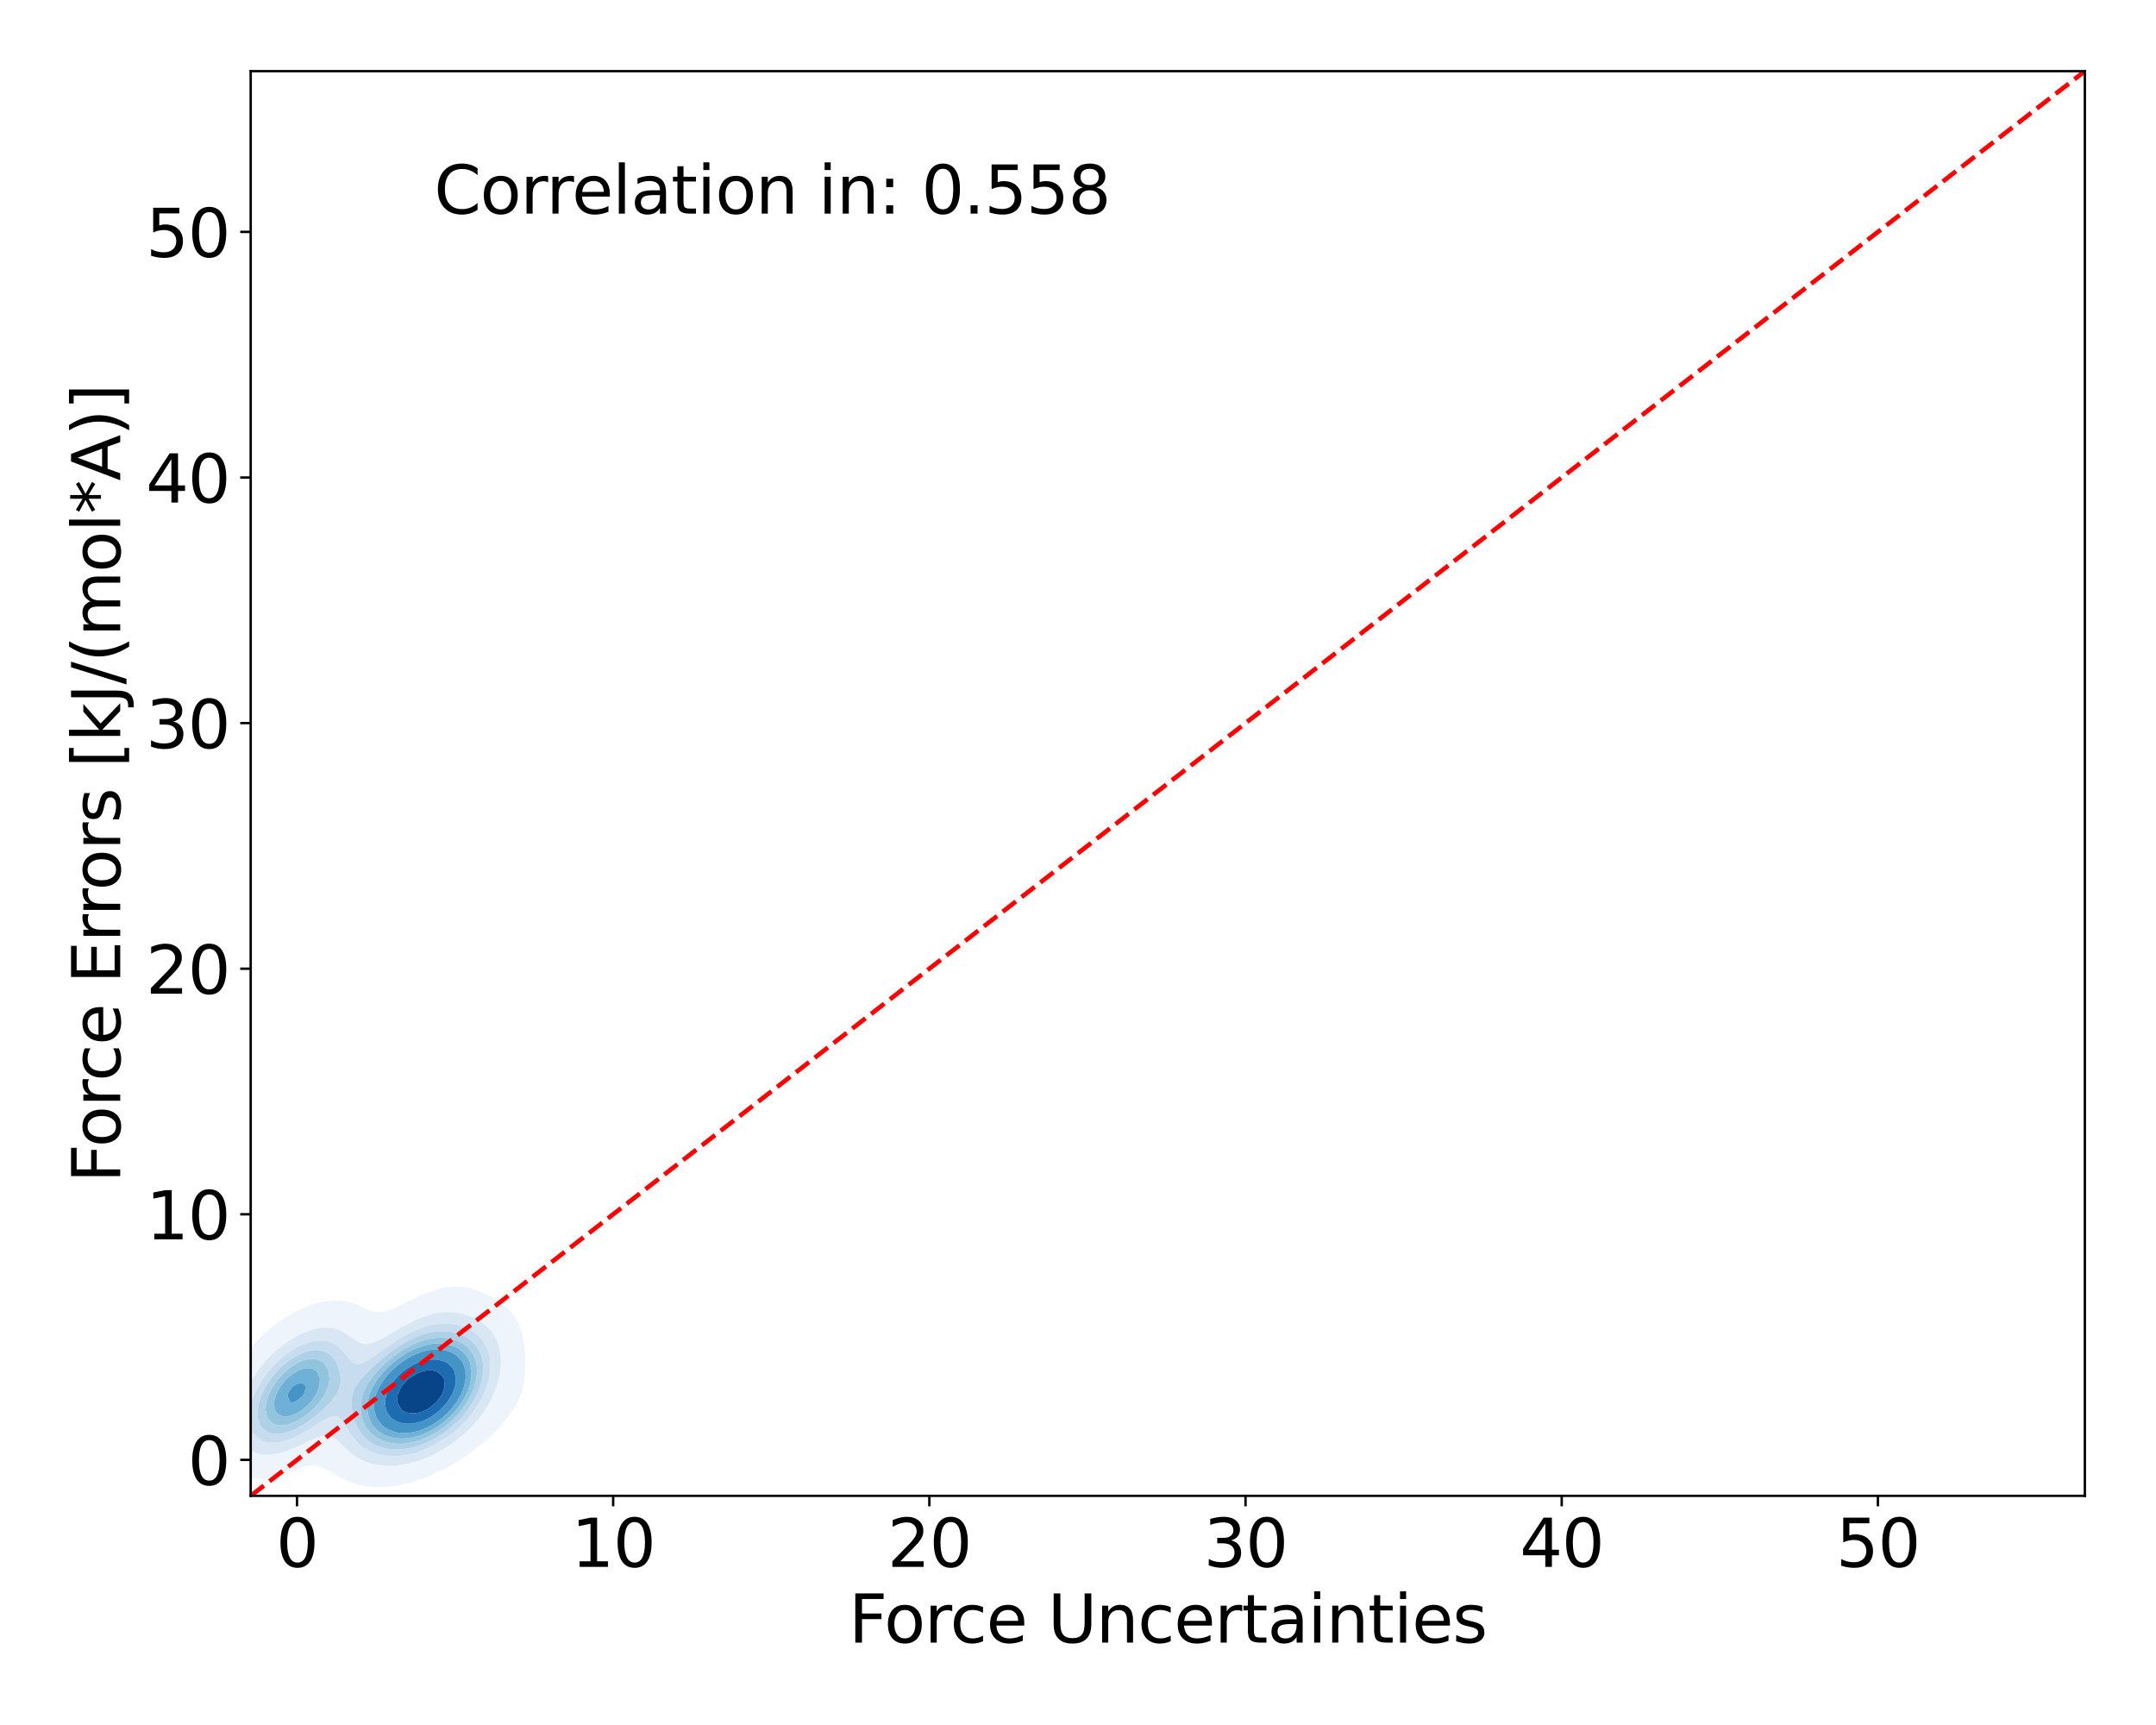 <?xml version="1.0" encoding="utf-8" standalone="no"?>
<!DOCTYPE svg PUBLIC "-//W3C//DTD SVG 1.1//EN"
  "http://www.w3.org/Graphics/SVG/1.1/DTD/svg11.dtd">
<svg xmlns:xlink="http://www.w3.org/1999/xlink" width="720pt" height="576pt" viewBox="0 0 720 576" xmlns="http://www.w3.org/2000/svg" version="1.1">
 <defs>
  <style type="text/css">*{stroke-linejoin: round; stroke-linecap: butt}</style>
 </defs>
 <g id="figure_1">
  <g id="patch_1">
   <path d="M 0 576 
L 720 576 
L 720 0 
L 0 0 
z
" style="fill: #ffffff"/>
  </g>
  <g id="axes_1">
   <g id="patch_2">
    <path d="M 83.72 499.48 
L 696.24 499.48 
L 696.24 23.76 
L 83.72 23.76 
z
" style="fill: #ffffff"/>
   </g>
   <g id="QuadContourSet_1">
    <path d="M 115.989 494.46 
L 117.653 495.151 
L 119.316 495.667 
L 120.979 496.042 
L 122.642 496.3 
L 124.305 496.459 
L 125.969 496.532 
L 127.632 496.528 
L 129.295 496.449 
L 130.958 496.298 
L 132.621 496.071 
L 134.285 495.761 
L 135.948 495.357 
L 137.611 494.842 
L 138.802 494.391 
L 139.274 494.272 
L 140.938 493.789 
L 142.601 493.195 
L 144.264 492.461 
L 145.561 491.772 
L 145.927 491.633 
L 147.59 490.938 
L 149.254 490.071 
L 150.69 489.153 
L 150.917 489.043 
L 152.58 488.171 
L 154.243 487.065 
L 154.955 486.534 
L 155.906 485.954 
L 157.57 484.767 
L 158.596 483.915 
L 159.233 483.455 
L 160.896 482.113 
L 161.793 481.296 
L 162.559 480.647 
L 164.222 479.067 
L 164.62 478.677 
L 165.886 477.438 
L 167.16 476.058 
L 167.549 475.607 
L 169.212 473.621 
L 169.37 473.44 
L 170.875 471.402 
L 171.312 470.821 
L 172.539 468.695 
L 172.844 468.202 
L 173.979 465.583 
L 174.202 464.745 
L 174.754 462.964 
L 175.186 460.345 
L 175.369 457.726 
L 175.403 455.107 
L 175.325 452.488 
L 175.122 449.869 
L 174.743 447.25 
L 174.202 445.061 
L 174.105 444.631 
L 173.172 442.012 
L 172.539 440.831 
L 171.672 439.393 
L 170.875 438.363 
L 169.348 436.774 
L 169.212 436.644 
L 167.549 435.22 
L 165.899 434.155 
L 165.886 434.146 
L 164.222 433.067 
L 162.559 432.211 
L 160.896 431.536 
L 160.896 431.536 
L 159.233 430.816 
L 157.57 430.28 
L 155.906 429.908 
L 154.243 429.685 
L 152.58 429.598 
L 150.917 429.637 
L 149.254 429.8 
L 147.59 430.087 
L 145.927 430.507 
L 144.264 431.075 
L 143.199 431.536 
L 142.601 431.722 
L 140.938 432.331 
L 139.274 433.079 
L 137.611 433.993 
L 137.331 434.155 
L 135.948 434.753 
L 134.285 435.559 
L 132.621 436.45 
L 131.971 436.774 
L 130.958 437.16 
L 129.295 437.699 
L 127.632 438.07 
L 125.969 438.145 
L 124.305 437.855 
L 122.642 437.267 
L 121.512 436.774 
L 120.979 436.496 
L 119.316 435.669 
L 117.653 435.033 
L 115.989 434.602 
L 114.326 434.352 
L 112.663 434.255 
L 111 434.285 
L 109.337 434.425 
L 107.673 434.673 
L 106.01 435.032 
L 104.347 435.521 
L 102.684 436.167 
L 101.446 436.774 
L 101.02 436.924 
L 99.357 437.61 
L 97.694 438.491 
L 96.328 439.393 
L 96.031 439.544 
L 94.368 440.497 
L 92.704 441.735 
L 92.37 442.012 
L 91.041 442.917 
L 89.378 444.359 
L 89.093 444.631 
L 87.715 445.779 
L 86.304 447.25 
L 86.052 447.49 
L 84.388 449.258 
L 83.883 449.869 
L 82.725 451.224 
L 81.777 452.488 
L 81.062 453.454 
L 79.942 455.107 
L 79.399 455.961 
L 78.325 457.726 
L 77.736 458.811 
L 76.903 460.345 
L 76.072 462.153 
L 75.683 462.964 
L 74.627 465.583 
L 74.409 466.25 
L 73.691 468.202 
L 72.982 470.821 
L 72.746 472.04 
L 72.414 473.44 
L 72.026 476.058 
L 71.878 478.677 
L 71.994 481.296 
L 72.454 483.915 
L 72.746 484.812 
L 73.327 486.534 
L 74.409 488.454 
L 74.893 489.153 
L 76.072 490.472 
L 77.736 491.732 
L 77.808 491.772 
L 79.399 492.668 
L 81.062 493.259 
L 82.725 493.598 
L 84.388 493.749 
L 86.052 493.754 
L 87.715 493.635 
L 89.378 493.403 
L 91.041 493.061 
L 92.704 492.602 
L 94.368 492.02 
L 94.992 491.772 
L 96.031 491.481 
L 97.694 490.97 
L 99.357 490.417 
L 101.02 489.872 
L 102.684 489.435 
L 104.347 489.246 
L 106.01 489.434 
L 107.673 490.023 
L 109.337 490.884 
L 110.91 491.772 
L 111 491.83 
L 112.663 492.901 
L 114.326 493.77 
L 115.846 494.391 
z
M 126.301 489.153 
L 125.969 489.112 
L 124.305 488.79 
L 122.642 488.313 
L 120.979 487.646 
L 119.316 486.742 
L 118.993 486.534 
L 117.653 485.644 
L 115.989 484.244 
L 115.631 483.915 
L 114.326 482.597 
L 113.016 481.296 
L 112.663 480.932 
L 111 479.762 
L 109.337 479.3 
L 107.673 479.444 
L 106.01 479.959 
L 104.347 480.637 
L 102.834 481.296 
L 102.684 481.37 
L 101.02 482.247 
L 99.357 483.027 
L 97.694 483.701 
L 97.091 483.915 
L 96.031 484.371 
L 94.368 484.947 
L 92.704 485.373 
L 91.041 485.649 
L 89.378 485.766 
L 87.715 485.694 
L 86.052 485.384 
L 84.388 484.748 
L 83.082 483.915 
L 82.725 483.636 
L 81.062 481.683 
L 80.816 481.296 
L 79.815 478.677 
L 79.465 476.058 
L 79.534 473.44 
L 79.924 470.821 
L 80.621 468.202 
L 81.062 467.041 
L 81.577 465.583 
L 82.725 463.155 
L 82.814 462.964 
L 84.287 460.345 
L 84.388 460.186 
L 86.052 457.726 
L 86.052 457.726 
L 87.715 455.568 
L 88.112 455.107 
L 89.378 453.664 
L 90.585 452.488 
L 91.041 452.027 
L 92.704 450.531 
L 93.571 449.869 
L 94.368 449.202 
L 96.031 448.01 
L 97.321 447.25 
L 97.694 446.995 
L 99.357 446.008 
L 101.02 445.227 
L 102.622 444.631 
L 102.684 444.603 
L 104.347 443.998 
L 106.01 443.579 
L 107.673 443.338 
L 109.337 443.285 
L 111 443.445 
L 112.663 443.861 
L 114.326 444.582 
L 114.413 444.631 
L 115.989 445.573 
L 117.653 446.81 
L 118.27 447.25 
L 119.316 447.985 
L 120.979 448.693 
L 122.642 448.804 
L 124.305 448.433 
L 125.969 447.784 
L 127.075 447.25 
L 127.632 446.955 
L 129.295 445.958 
L 130.958 445.02 
L 131.667 444.631 
L 132.621 444.022 
L 134.285 443.042 
L 135.948 442.2 
L 136.355 442.012 
L 137.611 441.305 
L 139.274 440.513 
L 140.938 439.865 
L 142.436 439.393 
L 142.601 439.327 
L 144.264 438.792 
L 145.927 438.411 
L 147.59 438.172 
L 149.254 438.073 
L 150.917 438.115 
L 152.58 438.304 
L 154.243 438.65 
L 155.906 439.169 
L 156.458 439.393 
L 157.57 439.791 
L 159.233 440.573 
L 160.896 441.619 
L 161.414 442.012 
L 162.559 442.927 
L 164.155 444.631 
L 164.222 444.721 
L 165.784 447.25 
L 165.886 447.51 
L 166.737 449.869 
L 167.182 452.488 
L 167.27 455.107 
L 167.077 457.726 
L 166.614 460.345 
L 165.886 462.805 
L 165.844 462.964 
L 164.888 465.583 
L 164.222 466.927 
L 163.611 468.202 
L 162.559 469.952 
L 162.029 470.821 
L 160.896 472.417 
L 160.123 473.44 
L 159.233 474.523 
L 157.821 476.058 
L 157.57 476.326 
L 155.906 477.994 
L 155.122 478.677 
L 154.243 479.481 
L 152.58 480.802 
L 151.872 481.296 
L 150.917 482.042 
L 149.254 483.161 
L 147.898 483.915 
L 147.59 484.119 
L 145.927 485.122 
L 144.264 485.931 
L 142.762 486.534 
L 142.601 486.616 
L 140.938 487.368 
L 139.274 487.967 
L 137.611 488.442 
L 135.948 488.812 
L 134.285 489.088 
L 133.712 489.153 
L 132.621 489.321 
L 130.958 489.454 
L 129.295 489.466 
L 127.632 489.352 
z
" clip-path="url(#p16deb9c0de)" style="fill: #edf4fc"/>
    <path d="M 127.632 489.352 
L 129.295 489.466 
L 130.958 489.454 
L 132.621 489.321 
L 133.712 489.153 
L 134.285 489.088 
L 135.948 488.812 
L 137.611 488.442 
L 139.274 487.967 
L 140.938 487.368 
L 142.601 486.616 
L 142.762 486.534 
L 144.264 485.931 
L 145.927 485.122 
L 147.59 484.119 
L 147.898 483.915 
L 149.254 483.161 
L 150.917 482.042 
L 151.872 481.296 
L 152.58 480.802 
L 154.243 479.481 
L 155.122 478.677 
L 155.906 477.994 
L 157.57 476.326 
L 157.821 476.058 
L 159.233 474.523 
L 160.123 473.44 
L 160.896 472.417 
L 162.029 470.821 
L 162.559 469.952 
L 163.611 468.202 
L 164.222 466.927 
L 164.888 465.583 
L 165.844 462.964 
L 165.886 462.805 
L 166.614 460.345 
L 167.077 457.726 
L 167.27 455.107 
L 167.182 452.488 
L 166.737 449.869 
L 165.886 447.51 
L 165.784 447.25 
L 164.222 444.721 
L 164.155 444.631 
L 162.559 442.927 
L 161.414 442.012 
L 160.896 441.619 
L 159.233 440.573 
L 157.57 439.791 
L 156.458 439.393 
L 155.906 439.169 
L 154.243 438.65 
L 152.58 438.304 
L 150.917 438.115 
L 149.254 438.073 
L 147.59 438.172 
L 145.927 438.411 
L 144.264 438.792 
L 142.601 439.327 
L 142.436 439.393 
L 140.938 439.865 
L 139.274 440.513 
L 137.611 441.305 
L 136.355 442.012 
L 135.948 442.2 
L 134.285 443.042 
L 132.621 444.022 
L 131.667 444.631 
L 130.958 445.02 
L 129.295 445.958 
L 127.632 446.955 
L 127.075 447.25 
L 125.969 447.784 
L 124.305 448.433 
L 122.642 448.804 
L 120.979 448.693 
L 119.316 447.985 
L 118.27 447.25 
L 117.653 446.81 
L 115.989 445.573 
L 114.413 444.631 
L 114.326 444.582 
L 112.663 443.861 
L 111 443.445 
L 109.337 443.285 
L 107.673 443.338 
L 106.01 443.579 
L 104.347 443.998 
L 102.684 444.603 
L 102.622 444.631 
L 101.02 445.227 
L 99.357 446.008 
L 97.694 446.995 
L 97.321 447.25 
L 96.031 448.01 
L 94.368 449.202 
L 93.571 449.869 
L 92.704 450.531 
L 91.041 452.027 
L 90.585 452.488 
L 89.378 453.664 
L 88.112 455.107 
L 87.715 455.568 
L 86.052 457.726 
L 86.052 457.726 
L 84.388 460.186 
L 84.287 460.345 
L 82.814 462.964 
L 82.725 463.155 
L 81.577 465.583 
L 81.062 467.041 
L 80.621 468.202 
L 79.924 470.821 
L 79.534 473.44 
L 79.465 476.058 
L 79.815 478.677 
L 80.816 481.296 
L 81.062 481.683 
L 82.725 483.636 
L 83.082 483.915 
L 84.388 484.748 
L 86.052 485.384 
L 87.715 485.694 
L 89.378 485.766 
L 91.041 485.649 
L 92.704 485.373 
L 94.368 484.947 
L 96.031 484.371 
L 97.091 483.915 
L 97.694 483.701 
L 99.357 483.027 
L 101.02 482.247 
L 102.684 481.37 
L 102.834 481.296 
L 104.347 480.637 
L 106.01 479.959 
L 107.673 479.444 
L 109.337 479.3 
L 111 479.762 
L 112.663 480.932 
L 113.016 481.296 
L 114.326 482.597 
L 115.631 483.915 
L 115.989 484.244 
L 117.653 485.644 
L 118.993 486.534 
L 119.316 486.742 
L 120.979 487.646 
L 122.642 488.313 
L 124.305 488.79 
L 125.969 489.112 
L 126.301 489.153 
z
M 122.367 483.915 
L 120.979 483.01 
L 119.316 481.567 
L 119.044 481.296 
L 117.653 479.572 
L 116.984 478.677 
L 115.989 476.939 
L 115.397 476.058 
L 114.326 474.248 
L 113.372 473.44 
L 112.663 472.921 
L 111 472.911 
L 109.653 473.44 
L 109.337 473.545 
L 107.673 474.493 
L 106.01 475.516 
L 105.167 476.058 
L 104.347 476.579 
L 102.684 477.618 
L 101.02 478.542 
L 100.758 478.677 
L 99.357 479.449 
L 97.694 480.215 
L 96.031 480.829 
L 94.368 481.296 
L 94.368 481.296 
L 92.704 481.637 
L 91.041 481.76 
L 89.378 481.627 
L 88.144 481.296 
L 87.715 481.164 
L 86.052 480.18 
L 84.629 478.677 
L 84.388 478.234 
L 83.509 476.058 
L 83.207 473.44 
L 83.414 470.821 
L 84.023 468.202 
L 84.388 467.218 
L 84.966 465.583 
L 86.052 463.366 
L 86.247 462.964 
L 87.715 460.562 
L 87.853 460.345 
L 89.378 458.275 
L 89.82 457.726 
L 91.041 456.317 
L 92.241 455.107 
L 92.704 454.645 
L 94.368 453.175 
L 95.277 452.488 
L 96.031 451.892 
L 97.694 450.773 
L 99.349 449.869 
L 99.357 449.864 
L 101.02 449.023 
L 102.684 448.39 
L 104.347 447.945 
L 106.01 447.692 
L 107.673 447.657 
L 109.337 447.891 
L 111 448.472 
L 112.663 449.484 
L 113.14 449.869 
L 114.326 451.099 
L 115.525 452.488 
L 115.989 453.185 
L 117.653 454.947 
L 118.049 455.107 
L 119.316 455.541 
L 120.979 455.185 
L 121.112 455.107 
L 122.642 454.324 
L 124.305 453.262 
L 125.419 452.488 
L 125.969 452.116 
L 127.632 450.905 
L 129.168 449.869 
L 129.295 449.779 
L 130.958 448.586 
L 132.621 447.546 
L 133.131 447.25 
L 134.285 446.501 
L 135.948 445.557 
L 137.611 444.763 
L 137.926 444.631 
L 139.274 443.967 
L 140.938 443.301 
L 142.601 442.778 
L 144.264 442.389 
L 145.927 442.128 
L 147.368 442.012 
L 147.59 441.99 
L 149.254 441.984 
L 149.555 442.012 
L 150.917 442.121 
L 152.58 442.4 
L 154.243 442.848 
L 155.906 443.496 
L 157.57 444.396 
L 157.922 444.631 
L 159.233 445.567 
L 160.896 447.215 
L 160.926 447.25 
L 162.558 449.869 
L 162.559 449.871 
L 163.43 452.488 
L 163.754 455.107 
L 163.682 457.726 
L 163.272 460.345 
L 162.559 462.811 
L 162.519 462.964 
L 161.521 465.583 
L 160.896 466.797 
L 160.182 468.202 
L 159.233 469.704 
L 158.503 470.821 
L 157.57 472.061 
L 156.443 473.44 
L 155.906 474.051 
L 154.243 475.769 
L 153.939 476.058 
L 152.58 477.345 
L 150.917 478.655 
L 150.887 478.677 
L 149.254 479.957 
L 147.59 481.017 
L 147.097 481.296 
L 145.927 482.046 
L 144.264 482.941 
L 142.601 483.672 
L 141.952 483.915 
L 140.938 484.373 
L 139.274 484.985 
L 137.611 485.459 
L 135.948 485.812 
L 134.285 486.055 
L 132.621 486.188 
L 130.958 486.209 
L 129.295 486.11 
L 127.632 485.875 
L 125.969 485.482 
L 124.305 484.899 
L 122.642 484.08 
z
" clip-path="url(#p16deb9c0de)" style="fill: #d9e7f5"/>
    <path d="M 122.642 484.08 
L 124.305 484.899 
L 125.969 485.482 
L 127.632 485.875 
L 129.295 486.11 
L 130.958 486.209 
L 132.621 486.188 
L 134.285 486.055 
L 135.948 485.812 
L 137.611 485.459 
L 139.274 484.985 
L 140.938 484.373 
L 141.952 483.915 
L 142.601 483.672 
L 144.264 482.941 
L 145.927 482.046 
L 147.097 481.296 
L 147.59 481.017 
L 149.254 479.957 
L 150.887 478.677 
L 150.917 478.655 
L 152.58 477.345 
L 153.939 476.058 
L 154.243 475.769 
L 155.906 474.051 
L 156.443 473.44 
L 157.57 472.061 
L 158.503 470.821 
L 159.233 469.704 
L 160.182 468.202 
L 160.896 466.797 
L 161.521 465.583 
L 162.519 462.964 
L 162.559 462.811 
L 163.272 460.345 
L 163.682 457.726 
L 163.754 455.107 
L 163.43 452.488 
L 162.559 449.871 
L 162.558 449.869 
L 160.926 447.25 
L 160.896 447.215 
L 159.233 445.567 
L 157.922 444.631 
L 157.57 444.396 
L 155.906 443.496 
L 154.243 442.848 
L 152.58 442.4 
L 150.917 442.121 
L 149.555 442.012 
L 149.254 441.984 
L 147.59 441.99 
L 147.368 442.012 
L 145.927 442.128 
L 144.264 442.389 
L 142.601 442.778 
L 140.938 443.301 
L 139.274 443.967 
L 137.926 444.631 
L 137.611 444.763 
L 135.948 445.557 
L 134.285 446.501 
L 133.131 447.25 
L 132.621 447.546 
L 130.958 448.586 
L 129.295 449.779 
L 129.168 449.869 
L 127.632 450.905 
L 125.969 452.116 
L 125.419 452.488 
L 124.305 453.262 
L 122.642 454.324 
L 121.112 455.107 
L 120.979 455.185 
L 119.316 455.541 
L 118.049 455.107 
L 117.653 454.947 
L 115.989 453.185 
L 115.525 452.488 
L 114.326 451.099 
L 113.14 449.869 
L 112.663 449.484 
L 111 448.472 
L 109.337 447.891 
L 107.673 447.657 
L 106.01 447.692 
L 104.347 447.945 
L 102.684 448.39 
L 101.02 449.023 
L 99.357 449.864 
L 99.349 449.869 
L 97.694 450.773 
L 96.031 451.892 
L 95.277 452.488 
L 94.368 453.175 
L 92.704 454.645 
L 92.241 455.107 
L 91.041 456.317 
L 89.82 457.726 
L 89.378 458.275 
L 87.853 460.345 
L 87.715 460.562 
L 86.247 462.964 
L 86.052 463.366 
L 84.966 465.583 
L 84.388 467.218 
L 84.023 468.202 
L 83.414 470.821 
L 83.207 473.44 
L 83.509 476.058 
L 84.388 478.234 
L 84.629 478.677 
L 86.052 480.18 
L 87.715 481.164 
L 88.144 481.296 
L 89.378 481.627 
L 91.041 481.76 
L 92.704 481.637 
L 94.368 481.296 
L 94.368 481.296 
L 96.031 480.829 
L 97.694 480.215 
L 99.357 479.449 
L 100.758 478.677 
L 101.02 478.542 
L 102.684 477.618 
L 104.347 476.579 
L 105.167 476.058 
L 106.01 475.516 
L 107.673 474.493 
L 109.337 473.545 
L 109.653 473.44 
L 111 472.911 
L 112.663 472.921 
L 113.372 473.44 
L 114.326 474.248 
L 115.397 476.058 
L 115.989 476.939 
L 116.984 478.677 
L 117.653 479.572 
L 119.044 481.296 
L 119.316 481.567 
L 120.979 483.01 
L 122.367 483.915 
z
M 130.898 483.915 
L 129.295 483.722 
L 127.632 483.352 
L 125.969 482.776 
L 124.305 481.945 
L 123.319 481.296 
L 122.642 480.773 
L 120.979 479.12 
L 120.602 478.677 
L 119.316 476.541 
L 119.042 476.058 
L 118.082 473.44 
L 117.653 471.188 
L 117.556 470.821 
L 117.321 468.202 
L 117.653 465.809 
L 117.678 465.583 
L 118.69 462.964 
L 119.316 462.243 
L 120.725 460.345 
L 120.979 460.115 
L 122.642 458.323 
L 123.173 457.726 
L 124.305 456.661 
L 125.969 455.143 
L 126.006 455.107 
L 127.632 453.674 
L 129.125 452.488 
L 129.295 452.353 
L 130.958 451.064 
L 132.621 449.947 
L 132.746 449.869 
L 134.285 448.838 
L 135.948 447.89 
L 137.264 447.25 
L 137.611 447.06 
L 139.274 446.277 
L 140.938 445.65 
L 142.601 445.166 
L 144.264 444.817 
L 145.697 444.631 
L 145.927 444.595 
L 147.59 444.499 
L 149.254 444.569 
L 149.686 444.631 
L 150.917 444.79 
L 152.58 445.176 
L 154.243 445.772 
L 155.906 446.634 
L 156.802 447.25 
L 157.57 447.854 
L 159.233 449.645 
L 159.401 449.869 
L 160.717 452.488 
L 160.896 453.238 
L 161.306 455.107 
L 161.378 457.726 
L 161.029 460.345 
L 160.896 460.819 
L 160.348 462.964 
L 159.292 465.583 
L 159.233 465.695 
L 157.922 468.202 
L 157.57 468.744 
L 156.159 470.821 
L 155.906 471.145 
L 154.243 473.141 
L 153.975 473.44 
L 152.58 474.889 
L 151.276 476.058 
L 150.917 476.381 
L 149.254 477.737 
L 147.879 478.677 
L 147.59 478.887 
L 145.927 479.976 
L 144.264 480.868 
L 143.323 481.296 
L 142.601 481.67 
L 140.938 482.388 
L 139.274 482.954 
L 137.611 483.389 
L 135.948 483.703 
L 134.285 483.9 
L 133.933 483.915 
L 132.621 483.986 
L 130.958 483.923 
z
M 90.891 478.677 
L 89.378 478.179 
L 87.715 476.939 
L 87.01 476.058 
L 86.083 473.44 
L 86.052 472.029 
L 86.028 470.821 
L 86.052 470.703 
L 86.51 468.202 
L 87.422 465.583 
L 87.715 464.994 
L 88.731 462.964 
L 89.378 461.948 
L 90.454 460.345 
L 91.041 459.594 
L 92.655 457.726 
L 92.704 457.672 
L 94.368 456.051 
L 95.5 455.107 
L 96.031 454.67 
L 97.694 453.504 
L 99.357 452.552 
L 99.497 452.488 
L 101.02 451.76 
L 102.684 451.192 
L 104.347 450.851 
L 106.01 450.769 
L 107.673 451.01 
L 109.337 451.681 
L 110.481 452.488 
L 111 453.03 
L 112.44 455.107 
L 112.663 455.739 
L 113.398 457.726 
L 113.781 460.345 
L 113.581 462.964 
L 112.663 464.879 
L 112.377 465.583 
L 111 467.311 
L 110.352 468.202 
L 109.337 469.179 
L 107.673 470.821 
L 107.673 470.821 
L 106.01 472.287 
L 104.599 473.44 
L 104.347 473.629 
L 102.684 474.844 
L 101.02 475.905 
L 100.751 476.058 
L 99.357 476.852 
L 97.694 477.624 
L 96.031 478.22 
L 94.368 478.631 
L 93.937 478.677 
L 92.704 478.819 
L 91.041 478.716 
z
" clip-path="url(#p16deb9c0de)" style="fill: #c7dcef"/>
    <path d="M 130.958 483.923 
L 132.621 483.986 
L 133.933 483.915 
L 134.285 483.9 
L 135.948 483.703 
L 137.611 483.389 
L 139.274 482.954 
L 140.938 482.388 
L 142.601 481.67 
L 143.323 481.296 
L 144.264 480.868 
L 145.927 479.976 
L 147.59 478.887 
L 147.879 478.677 
L 149.254 477.737 
L 150.917 476.381 
L 151.276 476.058 
L 152.58 474.889 
L 153.975 473.44 
L 154.243 473.141 
L 155.906 471.145 
L 156.159 470.821 
L 157.57 468.744 
L 157.922 468.202 
L 159.233 465.695 
L 159.292 465.583 
L 160.348 462.964 
L 160.896 460.819 
L 161.029 460.345 
L 161.378 457.726 
L 161.306 455.107 
L 160.896 453.238 
L 160.717 452.488 
L 159.401 449.869 
L 159.233 449.645 
L 157.57 447.854 
L 156.802 447.25 
L 155.906 446.634 
L 154.243 445.772 
L 152.58 445.176 
L 150.917 444.79 
L 149.686 444.631 
L 149.254 444.569 
L 147.59 444.499 
L 145.927 444.595 
L 145.697 444.631 
L 144.264 444.817 
L 142.601 445.166 
L 140.938 445.65 
L 139.274 446.277 
L 137.611 447.06 
L 137.264 447.25 
L 135.948 447.89 
L 134.285 448.838 
L 132.746 449.869 
L 132.621 449.947 
L 130.958 451.064 
L 129.295 452.353 
L 129.125 452.488 
L 127.632 453.674 
L 126.006 455.107 
L 125.969 455.143 
L 124.305 456.661 
L 123.173 457.726 
L 122.642 458.323 
L 120.979 460.115 
L 120.725 460.345 
L 119.316 462.243 
L 118.69 462.964 
L 117.678 465.583 
L 117.653 465.809 
L 117.321 468.202 
L 117.556 470.821 
L 117.653 471.188 
L 118.082 473.44 
L 119.042 476.058 
L 119.316 476.541 
L 120.602 478.677 
L 120.979 479.12 
L 122.642 480.773 
L 123.319 481.296 
L 124.305 481.945 
L 125.969 482.776 
L 127.632 483.352 
L 129.295 483.722 
L 130.898 483.915 
z
M 128.459 481.296 
L 127.632 481.011 
L 125.969 480.184 
L 124.305 478.999 
L 123.941 478.677 
L 122.642 477.125 
L 121.913 476.058 
L 120.979 473.719 
L 120.872 473.44 
L 120.433 470.821 
L 120.526 468.202 
L 120.979 466.358 
L 121.151 465.583 
L 122.278 462.964 
L 122.642 462.408 
L 123.956 460.345 
L 124.305 459.925 
L 125.969 457.93 
L 126.141 457.726 
L 127.632 456.196 
L 128.786 455.107 
L 129.295 454.656 
L 130.958 453.272 
L 132.009 452.488 
L 132.621 452.028 
L 134.285 450.9 
L 135.948 449.941 
L 136.089 449.869 
L 137.611 449.039 
L 139.274 448.295 
L 140.938 447.702 
L 142.601 447.25 
L 142.601 447.25 
L 144.264 446.893 
L 145.927 446.697 
L 147.59 446.666 
L 149.254 446.809 
L 150.917 447.141 
L 151.261 447.25 
L 152.58 447.668 
L 154.243 448.464 
L 155.906 449.637 
L 156.165 449.869 
L 157.57 451.546 
L 158.17 452.488 
L 159.086 455.107 
L 159.233 456.604 
L 159.336 457.726 
L 159.233 458.774 
L 159.095 460.345 
L 158.454 462.964 
L 157.57 465.158 
L 157.404 465.583 
L 155.978 468.202 
L 155.906 468.308 
L 154.243 470.678 
L 154.137 470.821 
L 152.58 472.641 
L 151.819 473.44 
L 150.917 474.324 
L 149.254 475.754 
L 148.86 476.058 
L 147.59 477.042 
L 145.927 478.13 
L 144.952 478.677 
L 144.264 479.089 
L 142.601 479.932 
L 140.938 480.611 
L 139.274 481.148 
L 138.671 481.296 
L 137.611 481.593 
L 135.948 481.904 
L 134.285 482.064 
L 132.621 482.07 
L 130.958 481.911 
L 129.295 481.566 
z
M 91.041 478.716 
L 92.704 478.819 
L 93.937 478.677 
L 94.368 478.631 
L 96.031 478.22 
L 97.694 477.624 
L 99.357 476.852 
L 100.751 476.058 
L 101.02 475.905 
L 102.684 474.844 
L 104.347 473.629 
L 104.599 473.44 
L 106.01 472.287 
L 107.673 470.821 
L 107.673 470.821 
L 109.337 469.179 
L 110.352 468.202 
L 111 467.311 
L 112.377 465.583 
L 112.663 464.879 
L 113.581 462.964 
L 113.781 460.345 
L 113.398 457.726 
L 112.663 455.739 
L 112.44 455.107 
L 111 453.03 
L 110.481 452.488 
L 109.337 451.681 
L 107.673 451.01 
L 106.01 450.769 
L 104.347 450.851 
L 102.684 451.192 
L 101.02 451.76 
L 99.497 452.488 
L 99.357 452.552 
L 97.694 453.504 
L 96.031 454.67 
L 95.5 455.107 
L 94.368 456.051 
L 92.704 457.672 
L 92.655 457.726 
L 91.041 459.594 
L 90.454 460.345 
L 89.378 461.948 
L 88.731 462.964 
L 87.715 464.994 
L 87.422 465.583 
L 86.51 468.202 
L 86.052 470.703 
L 86.028 470.821 
L 86.052 472.029 
L 86.083 473.44 
L 87.01 476.058 
L 87.715 476.939 
L 89.378 478.179 
L 90.891 478.677 
z
M 89.249 473.44 
L 88.66 470.821 
L 88.92 468.202 
L 89.378 466.801 
L 89.77 465.583 
L 91.041 463.111 
L 91.119 462.964 
L 92.704 460.739 
L 93.009 460.345 
L 94.368 458.874 
L 95.574 457.726 
L 96.031 457.329 
L 97.694 456.107 
L 99.351 455.107 
L 99.357 455.103 
L 101.02 454.375 
L 102.684 453.912 
L 104.347 453.751 
L 106.01 453.979 
L 107.673 454.75 
L 108.115 455.107 
L 109.337 456.942 
L 109.707 457.726 
L 110.038 460.345 
L 109.602 462.964 
L 109.337 463.569 
L 108.498 465.583 
L 107.673 466.8 
L 106.724 468.202 
L 106.01 468.99 
L 104.347 470.738 
L 104.264 470.821 
L 102.684 472.147 
L 101.02 473.373 
L 100.916 473.44 
L 99.357 474.354 
L 97.694 475.123 
L 96.031 475.677 
L 94.368 475.974 
L 92.704 475.91 
L 91.041 475.276 
L 89.378 473.645 
z
" clip-path="url(#p16deb9c0de)" style="fill: #aed1e7"/>
    <path d="M 129.295 481.566 
L 130.958 481.911 
L 132.621 482.07 
L 134.285 482.064 
L 135.948 481.904 
L 137.611 481.593 
L 138.671 481.296 
L 139.274 481.148 
L 140.938 480.611 
L 142.601 479.932 
L 144.264 479.089 
L 144.952 478.677 
L 145.927 478.13 
L 147.59 477.042 
L 148.86 476.058 
L 149.254 475.754 
L 150.917 474.324 
L 151.819 473.44 
L 152.58 472.641 
L 154.137 470.821 
L 154.243 470.678 
L 155.906 468.308 
L 155.978 468.202 
L 157.404 465.583 
L 157.57 465.158 
L 158.454 462.964 
L 159.095 460.345 
L 159.233 458.774 
L 159.336 457.726 
L 159.233 456.604 
L 159.086 455.107 
L 158.17 452.488 
L 157.57 451.546 
L 156.165 449.869 
L 155.906 449.637 
L 154.243 448.464 
L 152.58 447.668 
L 151.261 447.25 
L 150.917 447.141 
L 149.254 446.809 
L 147.59 446.666 
L 145.927 446.697 
L 144.264 446.893 
L 142.601 447.25 
L 142.601 447.25 
L 140.938 447.702 
L 139.274 448.295 
L 137.611 449.039 
L 136.089 449.869 
L 135.948 449.941 
L 134.285 450.9 
L 132.621 452.028 
L 132.009 452.488 
L 130.958 453.272 
L 129.295 454.656 
L 128.786 455.107 
L 127.632 456.196 
L 126.141 457.726 
L 125.969 457.93 
L 124.305 459.925 
L 123.956 460.345 
L 122.642 462.408 
L 122.278 462.964 
L 121.151 465.583 
L 120.979 466.358 
L 120.526 468.202 
L 120.433 470.821 
L 120.872 473.44 
L 120.979 473.719 
L 121.913 476.058 
L 122.642 477.125 
L 123.941 478.677 
L 124.305 478.999 
L 125.969 480.184 
L 127.632 481.011 
L 128.459 481.296 
z
M 127.492 478.677 
L 125.969 477.536 
L 124.561 476.058 
L 124.305 475.633 
L 123.204 473.44 
L 122.688 470.821 
L 122.775 468.202 
L 123.386 465.583 
L 124.305 463.52 
L 124.546 462.964 
L 125.969 460.721 
L 126.211 460.345 
L 127.632 458.603 
L 128.391 457.726 
L 129.295 456.815 
L 130.958 455.285 
L 131.167 455.107 
L 132.621 453.929 
L 134.285 452.761 
L 134.723 452.488 
L 135.948 451.715 
L 137.611 450.829 
L 139.274 450.102 
L 139.938 449.869 
L 140.938 449.491 
L 142.601 449.025 
L 144.264 448.721 
L 145.927 448.58 
L 147.59 448.611 
L 149.254 448.83 
L 150.917 449.268 
L 152.349 449.869 
L 152.58 449.978 
L 154.243 451.097 
L 155.632 452.488 
L 155.906 452.906 
L 157.011 455.107 
L 157.491 457.726 
L 157.369 460.345 
L 156.776 462.964 
L 155.906 465.144 
L 155.736 465.583 
L 154.271 468.202 
L 154.243 468.241 
L 152.58 470.517 
L 152.343 470.821 
L 150.917 472.392 
L 149.848 473.44 
L 149.254 473.983 
L 147.59 475.334 
L 146.56 476.058 
L 145.927 476.502 
L 144.264 477.509 
L 142.601 478.336 
L 141.767 478.677 
L 140.938 479.04 
L 139.274 479.605 
L 137.611 480.011 
L 135.948 480.263 
L 134.285 480.358 
L 132.621 480.283 
L 130.958 480.016 
L 129.295 479.525 
L 127.632 478.761 
z
M 89.378 473.645 
L 91.041 475.276 
L 92.704 475.91 
L 94.368 475.974 
L 96.031 475.677 
L 97.694 475.123 
L 99.357 474.354 
L 100.916 473.44 
L 101.02 473.373 
L 102.684 472.147 
L 104.264 470.821 
L 104.347 470.738 
L 106.01 468.99 
L 106.724 468.202 
L 107.673 466.8 
L 108.498 465.583 
L 109.337 463.569 
L 109.602 462.964 
L 110.038 460.345 
L 109.707 457.726 
L 109.337 456.942 
L 108.115 455.107 
L 107.673 454.75 
L 106.01 453.979 
L 104.347 453.751 
L 102.684 453.912 
L 101.02 454.375 
L 99.357 455.103 
L 99.351 455.107 
L 97.694 456.107 
L 96.031 457.329 
L 95.574 457.726 
L 94.368 458.874 
L 93.009 460.345 
L 92.704 460.739 
L 91.119 462.964 
L 91.041 463.111 
L 89.77 465.583 
L 89.378 466.801 
L 88.92 468.202 
L 88.66 470.821 
L 89.249 473.44 
z
M 91.755 470.821 
L 91.497 468.202 
L 92.203 465.583 
L 92.704 464.629 
L 93.626 462.964 
L 94.368 462.009 
L 95.798 460.345 
L 96.031 460.123 
L 97.694 458.809 
L 99.357 457.726 
L 99.357 457.726 
L 101.02 457.101 
L 102.684 456.835 
L 104.347 457.055 
L 105.573 457.726 
L 106.01 458.287 
L 106.841 460.345 
L 106.645 462.964 
L 106.01 464.537 
L 105.585 465.583 
L 104.347 467.363 
L 103.729 468.202 
L 102.684 469.241 
L 101.02 470.721 
L 100.886 470.821 
L 99.357 471.747 
L 97.694 472.5 
L 96.031 472.944 
L 94.368 472.925 
L 92.704 472.079 
z
" clip-path="url(#p16deb9c0de)" style="fill: #92c4de"/>
    <path d="M 127.632 478.761 
L 129.295 479.525 
L 130.958 480.016 
L 132.621 480.283 
L 134.285 480.358 
L 135.948 480.263 
L 137.611 480.011 
L 139.274 479.605 
L 140.938 479.04 
L 141.767 478.677 
L 142.601 478.336 
L 144.264 477.509 
L 145.927 476.502 
L 146.56 476.058 
L 147.59 475.334 
L 149.254 473.983 
L 149.848 473.44 
L 150.917 472.392 
L 152.343 470.821 
L 152.58 470.517 
L 154.243 468.241 
L 154.271 468.202 
L 155.736 465.583 
L 155.906 465.144 
L 156.776 462.964 
L 157.369 460.345 
L 157.491 457.726 
L 157.011 455.107 
L 155.906 452.906 
L 155.632 452.488 
L 154.243 451.097 
L 152.58 449.978 
L 152.349 449.869 
L 150.917 449.268 
L 149.254 448.83 
L 147.59 448.611 
L 145.927 448.58 
L 144.264 448.721 
L 142.601 449.025 
L 140.938 449.491 
L 139.938 449.869 
L 139.274 450.102 
L 137.611 450.829 
L 135.948 451.715 
L 134.723 452.488 
L 134.285 452.761 
L 132.621 453.929 
L 131.167 455.107 
L 130.958 455.285 
L 129.295 456.815 
L 128.391 457.726 
L 127.632 458.603 
L 126.211 460.345 
L 125.969 460.721 
L 124.546 462.964 
L 124.305 463.52 
L 123.386 465.583 
L 122.775 468.202 
L 122.688 470.821 
L 123.204 473.44 
L 124.305 475.633 
L 124.561 476.058 
L 125.969 477.536 
L 127.492 478.677 
z
M 127.716 476.058 
L 127.632 475.976 
L 125.969 473.815 
L 125.741 473.44 
L 124.976 470.821 
L 124.965 468.202 
L 125.563 465.583 
L 125.969 464.669 
L 126.716 462.964 
L 127.632 461.541 
L 128.426 460.345 
L 129.295 459.312 
L 130.733 457.726 
L 130.958 457.509 
L 132.621 456.027 
L 133.792 455.107 
L 134.285 454.74 
L 135.948 453.652 
L 137.611 452.74 
L 138.164 452.488 
L 139.274 451.975 
L 140.938 451.376 
L 142.601 450.946 
L 144.264 450.684 
L 145.927 450.6 
L 147.59 450.709 
L 149.254 451.046 
L 150.917 451.665 
L 152.323 452.488 
L 152.58 452.685 
L 154.243 454.542 
L 154.611 455.107 
L 155.452 457.726 
L 155.507 460.345 
L 154.988 462.964 
L 154.243 464.863 
L 153.965 465.583 
L 152.58 467.99 
L 152.454 468.202 
L 150.917 470.2 
L 150.399 470.821 
L 149.254 471.996 
L 147.654 473.44 
L 147.59 473.493 
L 145.927 474.742 
L 144.264 475.788 
L 143.757 476.058 
L 142.601 476.671 
L 140.938 477.374 
L 139.274 477.908 
L 137.611 478.28 
L 135.948 478.483 
L 134.285 478.503 
L 132.621 478.314 
L 130.958 477.875 
L 129.295 477.13 
z
M 92.704 472.079 
L 94.368 472.925 
L 96.031 472.944 
L 97.694 472.5 
L 99.357 471.747 
L 100.886 470.821 
L 101.02 470.721 
L 102.684 469.241 
L 103.729 468.202 
L 104.347 467.363 
L 105.585 465.583 
L 106.01 464.537 
L 106.645 462.964 
L 106.841 460.345 
L 106.01 458.287 
L 105.573 457.726 
L 104.347 457.055 
L 102.684 456.835 
L 101.02 457.101 
L 99.357 457.726 
L 99.357 457.726 
L 97.694 458.809 
L 96.031 460.123 
L 95.798 460.345 
L 94.368 462.009 
L 93.626 462.964 
L 92.704 464.629 
L 92.203 465.583 
L 91.497 468.202 
L 91.755 470.821 
z
M 96.908 468.202 
L 96.031 466.101 
L 95.991 465.583 
L 96.031 465.513 
L 97.694 462.964 
L 97.694 462.964 
L 99.357 462.055 
L 101.02 461.862 
L 102.218 462.964 
L 101.476 465.583 
L 101.02 466.105 
L 99.357 467.575 
L 98.192 468.202 
L 97.694 468.354 
z
" clip-path="url(#p16deb9c0de)" style="fill: #6fb0d7"/>
    <path d="M 129.295 477.13 
L 130.958 477.875 
L 132.621 478.314 
L 134.285 478.503 
L 135.948 478.483 
L 137.611 478.28 
L 139.274 477.908 
L 140.938 477.374 
L 142.601 476.671 
L 143.757 476.058 
L 144.264 475.788 
L 145.927 474.742 
L 147.59 473.493 
L 147.654 473.44 
L 149.254 471.996 
L 150.399 470.821 
L 150.917 470.2 
L 152.454 468.202 
L 152.58 467.99 
L 153.965 465.583 
L 154.243 464.863 
L 154.988 462.964 
L 155.507 460.345 
L 155.452 457.726 
L 154.611 455.107 
L 154.243 454.542 
L 152.58 452.685 
L 152.323 452.488 
L 150.917 451.665 
L 149.254 451.046 
L 147.59 450.709 
L 145.927 450.6 
L 144.264 450.684 
L 142.601 450.946 
L 140.938 451.376 
L 139.274 451.975 
L 138.164 452.488 
L 137.611 452.74 
L 135.948 453.652 
L 134.285 454.74 
L 133.792 455.107 
L 132.621 456.027 
L 130.958 457.509 
L 130.733 457.726 
L 129.295 459.312 
L 128.426 460.345 
L 127.632 461.541 
L 126.716 462.964 
L 125.969 464.669 
L 125.563 465.583 
L 124.965 468.202 
L 124.976 470.821 
L 125.741 473.44 
L 125.969 473.815 
L 127.632 475.976 
L 127.716 476.058 
z
M 130.595 473.44 
L 129.295 471.575 
L 128.907 470.821 
L 128.553 468.202 
L 129.025 465.583 
L 129.295 464.977 
L 130.208 462.964 
L 130.958 461.882 
L 132.095 460.345 
L 132.621 459.791 
L 134.285 458.216 
L 134.87 457.726 
L 135.948 456.947 
L 137.611 455.933 
L 139.274 455.107 
L 139.274 455.107 
L 140.938 454.519 
L 142.601 454.128 
L 144.264 453.947 
L 145.927 453.998 
L 147.59 454.326 
L 149.254 455.009 
L 149.409 455.107 
L 150.917 456.556 
L 151.696 457.726 
L 152.279 460.345 
L 151.966 462.964 
L 150.996 465.583 
L 150.917 465.715 
L 149.371 468.202 
L 149.254 468.344 
L 147.59 470.197 
L 146.969 470.821 
L 145.927 471.691 
L 144.264 472.881 
L 143.334 473.44 
L 142.601 473.84 
L 140.938 474.545 
L 139.274 475.052 
L 137.611 475.351 
L 135.948 475.419 
L 134.285 475.217 
L 132.621 474.685 
L 130.958 473.734 
z
M 97.694 468.354 
L 98.192 468.202 
L 99.357 467.575 
L 101.02 466.105 
L 101.476 465.583 
L 102.218 462.964 
L 101.02 461.862 
L 99.357 462.055 
L 97.694 462.964 
L 97.694 462.964 
L 96.031 465.513 
L 95.991 465.583 
L 96.031 466.101 
L 96.908 468.202 
z
" clip-path="url(#p16deb9c0de)" style="fill: #4594c7"/>
    <path d="M 130.958 473.734 
L 132.621 474.685 
L 134.285 475.217 
L 135.948 475.419 
L 137.611 475.351 
L 139.274 475.052 
L 140.938 474.545 
L 142.601 473.84 
L 143.334 473.44 
L 144.264 472.881 
L 145.927 471.691 
L 146.969 470.821 
L 147.59 470.197 
L 149.254 468.344 
L 149.371 468.202 
L 150.917 465.715 
L 150.996 465.583 
L 151.966 462.964 
L 152.279 460.345 
L 151.696 457.726 
L 150.917 456.556 
L 149.409 455.107 
L 149.254 455.009 
L 147.59 454.326 
L 145.927 453.998 
L 144.264 453.947 
L 142.601 454.128 
L 140.938 454.519 
L 139.274 455.107 
L 139.274 455.107 
L 137.611 455.933 
L 135.948 456.947 
L 134.87 457.726 
L 134.285 458.216 
L 132.621 459.791 
L 132.095 460.345 
L 130.958 461.882 
L 130.208 462.964 
L 129.295 464.977 
L 129.025 465.583 
L 128.553 468.202 
L 128.907 470.821 
L 129.295 471.575 
L 130.595 473.44 
z
M 134.109 470.821 
L 132.621 468.202 
L 132.824 465.583 
L 134.071 462.964 
L 134.285 462.699 
L 135.948 460.866 
L 136.493 460.345 
L 137.611 459.561 
L 139.274 458.633 
L 140.938 457.952 
L 141.919 457.726 
L 142.601 457.596 
L 144.264 457.579 
L 145.006 457.726 
L 145.927 458.014 
L 147.59 459.345 
L 148.266 460.345 
L 148.498 462.964 
L 147.641 465.583 
L 147.59 465.66 
L 145.927 467.97 
L 145.742 468.202 
L 144.264 469.45 
L 142.601 470.639 
L 142.262 470.821 
L 140.938 471.376 
L 139.274 471.805 
L 137.611 471.93 
L 135.948 471.681 
L 134.285 470.949 
z
" clip-path="url(#p16deb9c0de)" style="fill: #1d6cb1"/>
    <path d="M 134.285 470.949 
L 135.948 471.681 
L 137.611 471.93 
L 139.274 471.805 
L 140.938 471.376 
L 142.262 470.821 
L 142.601 470.639 
L 144.264 469.45 
L 145.742 468.202 
L 145.927 467.97 
L 147.59 465.66 
L 147.641 465.583 
L 148.498 462.964 
L 148.266 460.345 
L 147.59 459.345 
L 145.927 458.014 
L 145.006 457.726 
L 144.264 457.579 
L 142.601 457.596 
L 141.919 457.726 
L 140.938 457.952 
L 139.274 458.633 
L 137.611 459.561 
L 136.493 460.345 
L 135.948 460.866 
L 134.285 462.699 
L 134.071 462.964 
L 132.824 465.583 
L 132.621 468.202 
L 134.109 470.821 
z
" clip-path="url(#p16deb9c0de)" style="fill: #084488"/>
   </g>
   <g id="matplotlib.axis_1">
    <g id="xtick_1">
     <g id="line2d_1">
      <defs>
       <path id="mdfc984c76f" d="M 0 0 
L 0 3.5 
" style="stroke: #000000; stroke-width: 0.8"/>
      </defs>
      <g>
       <use xlink:href="#mdfc984c76f" x="99.181" y="499.48" style="stroke: #000000; stroke-width: 0.8"/>
      </g>
     </g>
     <g id="text_1">
      <!-- 0 -->
      <g transform="translate(92.182 523.197) scale(0.22 -0.22)">
       <defs>
        <path id="DejaVuSans-30" d="M 2034 4250 
Q 1547 4250 1301 3770 
Q 1056 3291 1056 2328 
Q 1056 1369 1301 889 
Q 1547 409 2034 409 
Q 2525 409 2770 889 
Q 3016 1369 3016 2328 
Q 3016 3291 2770 3770 
Q 2525 4250 2034 4250 
z
M 2034 4750 
Q 2819 4750 3233 4129 
Q 3647 3509 3647 2328 
Q 3647 1150 3233 529 
Q 2819 -91 2034 -91 
Q 1250 -91 836 529 
Q 422 1150 422 2328 
Q 422 3509 836 4129 
Q 1250 4750 2034 4750 
z
" transform="scale(0.016)"/>
       </defs>
       <use xlink:href="#DejaVuSans-30"/>
      </g>
     </g>
    </g>
    <g id="xtick_2">
     <g id="line2d_2">
      <g>
       <use xlink:href="#mdfc984c76f" x="204.77" y="499.48" style="stroke: #000000; stroke-width: 0.8"/>
      </g>
     </g>
     <g id="text_2">
      <!-- 10 -->
      <g transform="translate(190.772 523.197) scale(0.22 -0.22)">
       <defs>
        <path id="DejaVuSans-31" d="M 794 531 
L 1825 531 
L 1825 4091 
L 703 3866 
L 703 4441 
L 1819 4666 
L 2450 4666 
L 2450 531 
L 3481 531 
L 3481 0 
L 794 0 
L 794 531 
z
" transform="scale(0.016)"/>
       </defs>
       <use xlink:href="#DejaVuSans-31"/>
       <use xlink:href="#DejaVuSans-30" x="63.623"/>
      </g>
     </g>
    </g>
    <g id="xtick_3">
     <g id="line2d_3">
      <g>
       <use xlink:href="#mdfc984c76f" x="310.359" y="499.48" style="stroke: #000000; stroke-width: 0.8"/>
      </g>
     </g>
     <g id="text_3">
      <!-- 20 -->
      <g transform="translate(296.361 523.197) scale(0.22 -0.22)">
       <defs>
        <path id="DejaVuSans-32" d="M 1228 531 
L 3431 531 
L 3431 0 
L 469 0 
L 469 531 
Q 828 903 1448 1529 
Q 2069 2156 2228 2338 
Q 2531 2678 2651 2914 
Q 2772 3150 2772 3378 
Q 2772 3750 2511 3984 
Q 2250 4219 1831 4219 
Q 1534 4219 1204 4116 
Q 875 4013 500 3803 
L 500 4441 
Q 881 4594 1212 4672 
Q 1544 4750 1819 4750 
Q 2544 4750 2975 4387 
Q 3406 4025 3406 3419 
Q 3406 3131 3298 2873 
Q 3191 2616 2906 2266 
Q 2828 2175 2409 1742 
Q 1991 1309 1228 531 
z
" transform="scale(0.016)"/>
       </defs>
       <use xlink:href="#DejaVuSans-32"/>
       <use xlink:href="#DejaVuSans-30" x="63.623"/>
      </g>
     </g>
    </g>
    <g id="xtick_4">
     <g id="line2d_4">
      <g>
       <use xlink:href="#mdfc984c76f" x="415.948" y="499.48" style="stroke: #000000; stroke-width: 0.8"/>
      </g>
     </g>
     <g id="text_4">
      <!-- 30 -->
      <g transform="translate(401.95 523.197) scale(0.22 -0.22)">
       <defs>
        <path id="DejaVuSans-33" d="M 2597 2516 
Q 3050 2419 3304 2112 
Q 3559 1806 3559 1356 
Q 3559 666 3084 287 
Q 2609 -91 1734 -91 
Q 1441 -91 1130 -33 
Q 819 25 488 141 
L 488 750 
Q 750 597 1062 519 
Q 1375 441 1716 441 
Q 2309 441 2620 675 
Q 2931 909 2931 1356 
Q 2931 1769 2642 2001 
Q 2353 2234 1838 2234 
L 1294 2234 
L 1294 2753 
L 1863 2753 
Q 2328 2753 2575 2939 
Q 2822 3125 2822 3475 
Q 2822 3834 2567 4026 
Q 2313 4219 1838 4219 
Q 1578 4219 1281 4162 
Q 984 4106 628 3988 
L 628 4550 
Q 988 4650 1302 4700 
Q 1616 4750 1894 4750 
Q 2613 4750 3031 4423 
Q 3450 4097 3450 3541 
Q 3450 3153 3228 2886 
Q 3006 2619 2597 2516 
z
" transform="scale(0.016)"/>
       </defs>
       <use xlink:href="#DejaVuSans-33"/>
       <use xlink:href="#DejaVuSans-30" x="63.623"/>
      </g>
     </g>
    </g>
    <g id="xtick_5">
     <g id="line2d_5">
      <g>
       <use xlink:href="#mdfc984c76f" x="521.537" y="499.48" style="stroke: #000000; stroke-width: 0.8"/>
      </g>
     </g>
     <g id="text_5">
      <!-- 40 -->
      <g transform="translate(507.539 523.197) scale(0.22 -0.22)">
       <defs>
        <path id="DejaVuSans-34" d="M 2419 4116 
L 825 1625 
L 2419 1625 
L 2419 4116 
z
M 2253 4666 
L 3047 4666 
L 3047 1625 
L 3713 1625 
L 3713 1100 
L 3047 1100 
L 3047 0 
L 2419 0 
L 2419 1100 
L 313 1100 
L 313 1709 
L 2253 4666 
z
" transform="scale(0.016)"/>
       </defs>
       <use xlink:href="#DejaVuSans-34"/>
       <use xlink:href="#DejaVuSans-30" x="63.623"/>
      </g>
     </g>
    </g>
    <g id="xtick_6">
     <g id="line2d_6">
      <g>
       <use xlink:href="#mdfc984c76f" x="627.126" y="499.48" style="stroke: #000000; stroke-width: 0.8"/>
      </g>
     </g>
     <g id="text_6">
      <!-- 50 -->
      <g transform="translate(613.128 523.197) scale(0.22 -0.22)">
       <defs>
        <path id="DejaVuSans-35" d="M 691 4666 
L 3169 4666 
L 3169 4134 
L 1269 4134 
L 1269 2991 
Q 1406 3038 1543 3061 
Q 1681 3084 1819 3084 
Q 2600 3084 3056 2656 
Q 3513 2228 3513 1497 
Q 3513 744 3044 326 
Q 2575 -91 1722 -91 
Q 1428 -91 1123 -41 
Q 819 9 494 109 
L 494 744 
Q 775 591 1075 516 
Q 1375 441 1709 441 
Q 2250 441 2565 725 
Q 2881 1009 2881 1497 
Q 2881 1984 2565 2268 
Q 2250 2553 1709 2553 
Q 1456 2553 1204 2497 
Q 953 2441 691 2322 
L 691 4666 
z
" transform="scale(0.016)"/>
       </defs>
       <use xlink:href="#DejaVuSans-35"/>
       <use xlink:href="#DejaVuSans-30" x="63.623"/>
      </g>
     </g>
    </g>
    <g id="text_7">
     <!-- Force Uncertainties -->
     <g transform="translate(283.426 548.488) scale(0.22 -0.22)">
      <defs>
       <path id="DejaVuSans-46" d="M 628 4666 
L 3309 4666 
L 3309 4134 
L 1259 4134 
L 1259 2759 
L 3109 2759 
L 3109 2228 
L 1259 2228 
L 1259 0 
L 628 0 
L 628 4666 
z
" transform="scale(0.016)"/>
       <path id="DejaVuSans-6f" d="M 1959 3097 
Q 1497 3097 1228 2736 
Q 959 2375 959 1747 
Q 959 1119 1226 758 
Q 1494 397 1959 397 
Q 2419 397 2687 759 
Q 2956 1122 2956 1747 
Q 2956 2369 2687 2733 
Q 2419 3097 1959 3097 
z
M 1959 3584 
Q 2709 3584 3137 3096 
Q 3566 2609 3566 1747 
Q 3566 888 3137 398 
Q 2709 -91 1959 -91 
Q 1206 -91 779 398 
Q 353 888 353 1747 
Q 353 2609 779 3096 
Q 1206 3584 1959 3584 
z
" transform="scale(0.016)"/>
       <path id="DejaVuSans-72" d="M 2631 2963 
Q 2534 3019 2420 3045 
Q 2306 3072 2169 3072 
Q 1681 3072 1420 2755 
Q 1159 2438 1159 1844 
L 1159 0 
L 581 0 
L 581 3500 
L 1159 3500 
L 1159 2956 
Q 1341 3275 1631 3429 
Q 1922 3584 2338 3584 
Q 2397 3584 2469 3576 
Q 2541 3569 2628 3553 
L 2631 2963 
z
" transform="scale(0.016)"/>
       <path id="DejaVuSans-63" d="M 3122 3366 
L 3122 2828 
Q 2878 2963 2633 3030 
Q 2388 3097 2138 3097 
Q 1578 3097 1268 2742 
Q 959 2388 959 1747 
Q 959 1106 1268 751 
Q 1578 397 2138 397 
Q 2388 397 2633 464 
Q 2878 531 3122 666 
L 3122 134 
Q 2881 22 2623 -34 
Q 2366 -91 2075 -91 
Q 1284 -91 818 406 
Q 353 903 353 1747 
Q 353 2603 823 3093 
Q 1294 3584 2113 3584 
Q 2378 3584 2631 3529 
Q 2884 3475 3122 3366 
z
" transform="scale(0.016)"/>
       <path id="DejaVuSans-65" d="M 3597 1894 
L 3597 1613 
L 953 1613 
Q 991 1019 1311 708 
Q 1631 397 2203 397 
Q 2534 397 2845 478 
Q 3156 559 3463 722 
L 3463 178 
Q 3153 47 2828 -22 
Q 2503 -91 2169 -91 
Q 1331 -91 842 396 
Q 353 884 353 1716 
Q 353 2575 817 3079 
Q 1281 3584 2069 3584 
Q 2775 3584 3186 3129 
Q 3597 2675 3597 1894 
z
M 3022 2063 
Q 3016 2534 2758 2815 
Q 2500 3097 2075 3097 
Q 1594 3097 1305 2825 
Q 1016 2553 972 2059 
L 3022 2063 
z
" transform="scale(0.016)"/>
       <path id="DejaVuSans-20" transform="scale(0.016)"/>
       <path id="DejaVuSans-55" d="M 556 4666 
L 1191 4666 
L 1191 1831 
Q 1191 1081 1462 751 
Q 1734 422 2344 422 
Q 2950 422 3222 751 
Q 3494 1081 3494 1831 
L 3494 4666 
L 4128 4666 
L 4128 1753 
Q 4128 841 3676 375 
Q 3225 -91 2344 -91 
Q 1459 -91 1007 375 
Q 556 841 556 1753 
L 556 4666 
z
" transform="scale(0.016)"/>
       <path id="DejaVuSans-6e" d="M 3513 2113 
L 3513 0 
L 2938 0 
L 2938 2094 
Q 2938 2591 2744 2837 
Q 2550 3084 2163 3084 
Q 1697 3084 1428 2787 
Q 1159 2491 1159 1978 
L 1159 0 
L 581 0 
L 581 3500 
L 1159 3500 
L 1159 2956 
Q 1366 3272 1645 3428 
Q 1925 3584 2291 3584 
Q 2894 3584 3203 3211 
Q 3513 2838 3513 2113 
z
" transform="scale(0.016)"/>
       <path id="DejaVuSans-74" d="M 1172 4494 
L 1172 3500 
L 2356 3500 
L 2356 3053 
L 1172 3053 
L 1172 1153 
Q 1172 725 1289 603 
Q 1406 481 1766 481 
L 2356 481 
L 2356 0 
L 1766 0 
Q 1100 0 847 248 
Q 594 497 594 1153 
L 594 3053 
L 172 3053 
L 172 3500 
L 594 3500 
L 594 4494 
L 1172 4494 
z
" transform="scale(0.016)"/>
       <path id="DejaVuSans-61" d="M 2194 1759 
Q 1497 1759 1228 1600 
Q 959 1441 959 1056 
Q 959 750 1161 570 
Q 1363 391 1709 391 
Q 2188 391 2477 730 
Q 2766 1069 2766 1631 
L 2766 1759 
L 2194 1759 
z
M 3341 1997 
L 3341 0 
L 2766 0 
L 2766 531 
Q 2569 213 2275 61 
Q 1981 -91 1556 -91 
Q 1019 -91 701 211 
Q 384 513 384 1019 
Q 384 1609 779 1909 
Q 1175 2209 1959 2209 
L 2766 2209 
L 2766 2266 
Q 2766 2663 2505 2880 
Q 2244 3097 1772 3097 
Q 1472 3097 1187 3025 
Q 903 2953 641 2809 
L 641 3341 
Q 956 3463 1253 3523 
Q 1550 3584 1831 3584 
Q 2591 3584 2966 3190 
Q 3341 2797 3341 1997 
z
" transform="scale(0.016)"/>
       <path id="DejaVuSans-69" d="M 603 3500 
L 1178 3500 
L 1178 0 
L 603 0 
L 603 3500 
z
M 603 4863 
L 1178 4863 
L 1178 4134 
L 603 4134 
L 603 4863 
z
" transform="scale(0.016)"/>
       <path id="DejaVuSans-73" d="M 2834 3397 
L 2834 2853 
Q 2591 2978 2328 3040 
Q 2066 3103 1784 3103 
Q 1356 3103 1142 2972 
Q 928 2841 928 2578 
Q 928 2378 1081 2264 
Q 1234 2150 1697 2047 
L 1894 2003 
Q 2506 1872 2764 1633 
Q 3022 1394 3022 966 
Q 3022 478 2636 193 
Q 2250 -91 1575 -91 
Q 1294 -91 989 -36 
Q 684 19 347 128 
L 347 722 
Q 666 556 975 473 
Q 1284 391 1588 391 
Q 1994 391 2212 530 
Q 2431 669 2431 922 
Q 2431 1156 2273 1281 
Q 2116 1406 1581 1522 
L 1381 1569 
Q 847 1681 609 1914 
Q 372 2147 372 2553 
Q 372 3047 722 3315 
Q 1072 3584 1716 3584 
Q 2034 3584 2315 3537 
Q 2597 3491 2834 3397 
z
" transform="scale(0.016)"/>
      </defs>
      <use xlink:href="#DejaVuSans-46"/>
      <use xlink:href="#DejaVuSans-6f" x="53.895"/>
      <use xlink:href="#DejaVuSans-72" x="115.076"/>
      <use xlink:href="#DejaVuSans-63" x="153.939"/>
      <use xlink:href="#DejaVuSans-65" x="208.92"/>
      <use xlink:href="#DejaVuSans-20" x="270.443"/>
      <use xlink:href="#DejaVuSans-55" x="302.23"/>
      <use xlink:href="#DejaVuSans-6e" x="375.424"/>
      <use xlink:href="#DejaVuSans-63" x="438.803"/>
      <use xlink:href="#DejaVuSans-65" x="493.783"/>
      <use xlink:href="#DejaVuSans-72" x="555.307"/>
      <use xlink:href="#DejaVuSans-74" x="596.42"/>
      <use xlink:href="#DejaVuSans-61" x="635.629"/>
      <use xlink:href="#DejaVuSans-69" x="696.908"/>
      <use xlink:href="#DejaVuSans-6e" x="724.691"/>
      <use xlink:href="#DejaVuSans-74" x="788.07"/>
      <use xlink:href="#DejaVuSans-69" x="827.279"/>
      <use xlink:href="#DejaVuSans-65" x="855.062"/>
      <use xlink:href="#DejaVuSans-73" x="916.586"/>
     </g>
    </g>
   </g>
   <g id="matplotlib.axis_2">
    <g id="ytick_1">
     <g id="line2d_7">
      <defs>
       <path id="m2461bd4347" d="M 0 0 
L -3.5 0 
" style="stroke: #000000; stroke-width: 0.8"/>
      </defs>
      <g>
       <use xlink:href="#m2461bd4347" x="83.72" y="487.472" style="stroke: #000000; stroke-width: 0.8"/>
      </g>
     </g>
     <g id="text_8">
      <!-- 0 -->
      <g transform="translate(62.722 495.83) scale(0.22 -0.22)">
       <use xlink:href="#DejaVuSans-30"/>
      </g>
     </g>
    </g>
    <g id="ytick_2">
     <g id="line2d_8">
      <g>
       <use xlink:href="#m2461bd4347" x="83.72" y="405.465" style="stroke: #000000; stroke-width: 0.8"/>
      </g>
     </g>
     <g id="text_9">
      <!-- 10 -->
      <g transform="translate(48.725 413.824) scale(0.22 -0.22)">
       <use xlink:href="#DejaVuSans-31"/>
       <use xlink:href="#DejaVuSans-30" x="63.623"/>
      </g>
     </g>
    </g>
    <g id="ytick_3">
     <g id="line2d_9">
      <g>
       <use xlink:href="#m2461bd4347" x="83.72" y="323.459" style="stroke: #000000; stroke-width: 0.8"/>
      </g>
     </g>
     <g id="text_10">
      <!-- 20 -->
      <g transform="translate(48.725 331.817) scale(0.22 -0.22)">
       <use xlink:href="#DejaVuSans-32"/>
       <use xlink:href="#DejaVuSans-30" x="63.623"/>
      </g>
     </g>
    </g>
    <g id="ytick_4">
     <g id="line2d_10">
      <g>
       <use xlink:href="#m2461bd4347" x="83.72" y="241.452" style="stroke: #000000; stroke-width: 0.8"/>
      </g>
     </g>
     <g id="text_11">
      <!-- 30 -->
      <g transform="translate(48.725 249.81) scale(0.22 -0.22)">
       <use xlink:href="#DejaVuSans-33"/>
       <use xlink:href="#DejaVuSans-30" x="63.623"/>
      </g>
     </g>
    </g>
    <g id="ytick_5">
     <g id="line2d_11">
      <g>
       <use xlink:href="#m2461bd4347" x="83.72" y="159.445" style="stroke: #000000; stroke-width: 0.8"/>
      </g>
     </g>
     <g id="text_12">
      <!-- 40 -->
      <g transform="translate(48.725 167.803) scale(0.22 -0.22)">
       <use xlink:href="#DejaVuSans-34"/>
       <use xlink:href="#DejaVuSans-30" x="63.623"/>
      </g>
     </g>
    </g>
    <g id="ytick_6">
     <g id="line2d_12">
      <g>
       <use xlink:href="#m2461bd4347" x="83.72" y="77.438" style="stroke: #000000; stroke-width: 0.8"/>
      </g>
     </g>
     <g id="text_13">
      <!-- 50 -->
      <g transform="translate(48.725 85.797) scale(0.22 -0.22)">
       <use xlink:href="#DejaVuSans-35"/>
       <use xlink:href="#DejaVuSans-30" x="63.623"/>
      </g>
     </g>
    </g>
    <g id="text_14">
     <!-- Force Errors [kJ/(mol*A)] -->
     <g transform="translate(40.15 394.913) rotate(-90) scale(0.22 -0.22)">
      <defs>
       <path id="DejaVuSans-45" d="M 628 4666 
L 3578 4666 
L 3578 4134 
L 1259 4134 
L 1259 2753 
L 3481 2753 
L 3481 2222 
L 1259 2222 
L 1259 531 
L 3634 531 
L 3634 0 
L 628 0 
L 628 4666 
z
" transform="scale(0.016)"/>
       <path id="DejaVuSans-5b" d="M 550 4863 
L 1875 4863 
L 1875 4416 
L 1125 4416 
L 1125 -397 
L 1875 -397 
L 1875 -844 
L 550 -844 
L 550 4863 
z
" transform="scale(0.016)"/>
       <path id="DejaVuSans-6b" d="M 581 4863 
L 1159 4863 
L 1159 1991 
L 2875 3500 
L 3609 3500 
L 1753 1863 
L 3688 0 
L 2938 0 
L 1159 1709 
L 1159 0 
L 581 0 
L 581 4863 
z
" transform="scale(0.016)"/>
       <path id="DejaVuSans-4a" d="M 628 4666 
L 1259 4666 
L 1259 325 
Q 1259 -519 939 -900 
Q 619 -1281 -91 -1281 
L -331 -1281 
L -331 -750 
L -134 -750 
Q 284 -750 456 -515 
Q 628 -281 628 325 
L 628 4666 
z
" transform="scale(0.016)"/>
       <path id="DejaVuSans-2f" d="M 1625 4666 
L 2156 4666 
L 531 -594 
L 0 -594 
L 1625 4666 
z
" transform="scale(0.016)"/>
       <path id="DejaVuSans-28" d="M 1984 4856 
Q 1566 4138 1362 3434 
Q 1159 2731 1159 2009 
Q 1159 1288 1364 580 
Q 1569 -128 1984 -844 
L 1484 -844 
Q 1016 -109 783 600 
Q 550 1309 550 2009 
Q 550 2706 781 3412 
Q 1013 4119 1484 4856 
L 1984 4856 
z
" transform="scale(0.016)"/>
       <path id="DejaVuSans-6d" d="M 3328 2828 
Q 3544 3216 3844 3400 
Q 4144 3584 4550 3584 
Q 5097 3584 5394 3201 
Q 5691 2819 5691 2113 
L 5691 0 
L 5113 0 
L 5113 2094 
Q 5113 2597 4934 2840 
Q 4756 3084 4391 3084 
Q 3944 3084 3684 2787 
Q 3425 2491 3425 1978 
L 3425 0 
L 2847 0 
L 2847 2094 
Q 2847 2600 2669 2842 
Q 2491 3084 2119 3084 
Q 1678 3084 1418 2786 
Q 1159 2488 1159 1978 
L 1159 0 
L 581 0 
L 581 3500 
L 1159 3500 
L 1159 2956 
Q 1356 3278 1631 3431 
Q 1906 3584 2284 3584 
Q 2666 3584 2933 3390 
Q 3200 3197 3328 2828 
z
" transform="scale(0.016)"/>
       <path id="DejaVuSans-6c" d="M 603 4863 
L 1178 4863 
L 1178 0 
L 603 0 
L 603 4863 
z
" transform="scale(0.016)"/>
       <path id="DejaVuSans-2a" d="M 3009 3897 
L 1888 3291 
L 3009 2681 
L 2828 2375 
L 1778 3009 
L 1778 1831 
L 1422 1831 
L 1422 3009 
L 372 2375 
L 191 2681 
L 1313 3291 
L 191 3897 
L 372 4206 
L 1422 3572 
L 1422 4750 
L 1778 4750 
L 1778 3572 
L 2828 4206 
L 3009 3897 
z
" transform="scale(0.016)"/>
       <path id="DejaVuSans-41" d="M 2188 4044 
L 1331 1722 
L 3047 1722 
L 2188 4044 
z
M 1831 4666 
L 2547 4666 
L 4325 0 
L 3669 0 
L 3244 1197 
L 1141 1197 
L 716 0 
L 50 0 
L 1831 4666 
z
" transform="scale(0.016)"/>
       <path id="DejaVuSans-29" d="M 513 4856 
L 1013 4856 
Q 1481 4119 1714 3412 
Q 1947 2706 1947 2009 
Q 1947 1309 1714 600 
Q 1481 -109 1013 -844 
L 513 -844 
Q 928 -128 1133 580 
Q 1338 1288 1338 2009 
Q 1338 2731 1133 3434 
Q 928 4138 513 4856 
z
" transform="scale(0.016)"/>
       <path id="DejaVuSans-5d" d="M 1947 4863 
L 1947 -844 
L 622 -844 
L 622 -397 
L 1369 -397 
L 1369 4416 
L 622 4416 
L 622 4863 
L 1947 4863 
z
" transform="scale(0.016)"/>
      </defs>
      <use xlink:href="#DejaVuSans-46"/>
      <use xlink:href="#DejaVuSans-6f" x="53.895"/>
      <use xlink:href="#DejaVuSans-72" x="115.076"/>
      <use xlink:href="#DejaVuSans-63" x="153.939"/>
      <use xlink:href="#DejaVuSans-65" x="208.92"/>
      <use xlink:href="#DejaVuSans-20" x="270.443"/>
      <use xlink:href="#DejaVuSans-45" x="302.23"/>
      <use xlink:href="#DejaVuSans-72" x="365.414"/>
      <use xlink:href="#DejaVuSans-72" x="404.777"/>
      <use xlink:href="#DejaVuSans-6f" x="443.641"/>
      <use xlink:href="#DejaVuSans-72" x="504.822"/>
      <use xlink:href="#DejaVuSans-73" x="545.936"/>
      <use xlink:href="#DejaVuSans-20" x="598.035"/>
      <use xlink:href="#DejaVuSans-5b" x="629.822"/>
      <use xlink:href="#DejaVuSans-6b" x="668.836"/>
      <use xlink:href="#DejaVuSans-4a" x="726.746"/>
      <use xlink:href="#DejaVuSans-2f" x="756.238"/>
      <use xlink:href="#DejaVuSans-28" x="789.93"/>
      <use xlink:href="#DejaVuSans-6d" x="828.943"/>
      <use xlink:href="#DejaVuSans-6f" x="926.355"/>
      <use xlink:href="#DejaVuSans-6c" x="987.537"/>
      <use xlink:href="#DejaVuSans-2a" x="1015.32"/>
      <use xlink:href="#DejaVuSans-41" x="1065.32"/>
      <use xlink:href="#DejaVuSans-29" x="1133.729"/>
      <use xlink:href="#DejaVuSans-5d" x="1172.742"/>
     </g>
    </g>
   </g>
   <g id="line2d_13">
    <path d="M 83.72 499.48 
L 696.24 23.76 
" clip-path="url(#p16deb9c0de)" style="fill: none; stroke-dasharray: 5.55,2.4; stroke-dashoffset: 0; stroke: #ff0000; stroke-width: 1.5"/>
   </g>
   <g id="patch_3">
    <path d="M 83.72 499.48 
L 83.72 23.76 
" style="fill: none; stroke: #000000; stroke-width: 0.8; stroke-linejoin: miter; stroke-linecap: square"/>
   </g>
   <g id="patch_4">
    <path d="M 696.24 499.48 
L 696.24 23.76 
" style="fill: none; stroke: #000000; stroke-width: 0.8; stroke-linejoin: miter; stroke-linecap: square"/>
   </g>
   <g id="patch_5">
    <path d="M 83.72 499.48 
L 696.24 499.48 
" style="fill: none; stroke: #000000; stroke-width: 0.8; stroke-linejoin: miter; stroke-linecap: square"/>
   </g>
   <g id="patch_6">
    <path d="M 83.72 23.76 
L 696.24 23.76 
" style="fill: none; stroke: #000000; stroke-width: 0.8; stroke-linejoin: miter; stroke-linecap: square"/>
   </g>
   <g id="text_15">
    <!-- Correlation in: 0.558 -->
    <g transform="translate(144.972 71.332) scale(0.22 -0.22)">
     <defs>
      <path id="DejaVuSans-43" d="M 4122 4306 
L 4122 3641 
Q 3803 3938 3442 4084 
Q 3081 4231 2675 4231 
Q 1875 4231 1450 3742 
Q 1025 3253 1025 2328 
Q 1025 1406 1450 917 
Q 1875 428 2675 428 
Q 3081 428 3442 575 
Q 3803 722 4122 1019 
L 4122 359 
Q 3791 134 3420 21 
Q 3050 -91 2638 -91 
Q 1578 -91 968 557 
Q 359 1206 359 2328 
Q 359 3453 968 4101 
Q 1578 4750 2638 4750 
Q 3056 4750 3426 4639 
Q 3797 4528 4122 4306 
z
" transform="scale(0.016)"/>
      <path id="DejaVuSans-3a" d="M 750 794 
L 1409 794 
L 1409 0 
L 750 0 
L 750 794 
z
M 750 3309 
L 1409 3309 
L 1409 2516 
L 750 2516 
L 750 3309 
z
" transform="scale(0.016)"/>
      <path id="DejaVuSans-2e" d="M 684 794 
L 1344 794 
L 1344 0 
L 684 0 
L 684 794 
z
" transform="scale(0.016)"/>
      <path id="DejaVuSans-38" d="M 2034 2216 
Q 1584 2216 1326 1975 
Q 1069 1734 1069 1313 
Q 1069 891 1326 650 
Q 1584 409 2034 409 
Q 2484 409 2743 651 
Q 3003 894 3003 1313 
Q 3003 1734 2745 1975 
Q 2488 2216 2034 2216 
z
M 1403 2484 
Q 997 2584 770 2862 
Q 544 3141 544 3541 
Q 544 4100 942 4425 
Q 1341 4750 2034 4750 
Q 2731 4750 3128 4425 
Q 3525 4100 3525 3541 
Q 3525 3141 3298 2862 
Q 3072 2584 2669 2484 
Q 3125 2378 3379 2068 
Q 3634 1759 3634 1313 
Q 3634 634 3220 271 
Q 2806 -91 2034 -91 
Q 1263 -91 848 271 
Q 434 634 434 1313 
Q 434 1759 690 2068 
Q 947 2378 1403 2484 
z
M 1172 3481 
Q 1172 3119 1398 2916 
Q 1625 2713 2034 2713 
Q 2441 2713 2670 2916 
Q 2900 3119 2900 3481 
Q 2900 3844 2670 4047 
Q 2441 4250 2034 4250 
Q 1625 4250 1398 4047 
Q 1172 3844 1172 3481 
z
" transform="scale(0.016)"/>
     </defs>
     <use xlink:href="#DejaVuSans-43"/>
     <use xlink:href="#DejaVuSans-6f" x="69.824"/>
     <use xlink:href="#DejaVuSans-72" x="131.006"/>
     <use xlink:href="#DejaVuSans-72" x="170.369"/>
     <use xlink:href="#DejaVuSans-65" x="209.232"/>
     <use xlink:href="#DejaVuSans-6c" x="270.756"/>
     <use xlink:href="#DejaVuSans-61" x="298.539"/>
     <use xlink:href="#DejaVuSans-74" x="359.818"/>
     <use xlink:href="#DejaVuSans-69" x="399.027"/>
     <use xlink:href="#DejaVuSans-6f" x="426.811"/>
     <use xlink:href="#DejaVuSans-6e" x="487.992"/>
     <use xlink:href="#DejaVuSans-20" x="551.371"/>
     <use xlink:href="#DejaVuSans-69" x="583.158"/>
     <use xlink:href="#DejaVuSans-6e" x="610.941"/>
     <use xlink:href="#DejaVuSans-3a" x="674.32"/>
     <use xlink:href="#DejaVuSans-20" x="708.012"/>
     <use xlink:href="#DejaVuSans-30" x="739.799"/>
     <use xlink:href="#DejaVuSans-2e" x="803.422"/>
     <use xlink:href="#DejaVuSans-35" x="835.209"/>
     <use xlink:href="#DejaVuSans-35" x="898.832"/>
     <use xlink:href="#DejaVuSans-38" x="962.455"/>
    </g>
   </g>
  </g>
 </g>
 <defs>
  <clipPath id="p16deb9c0de">
   <rect x="83.72" y="23.76" width="612.52" height="475.72"/>
  </clipPath>
 </defs>
</svg>
